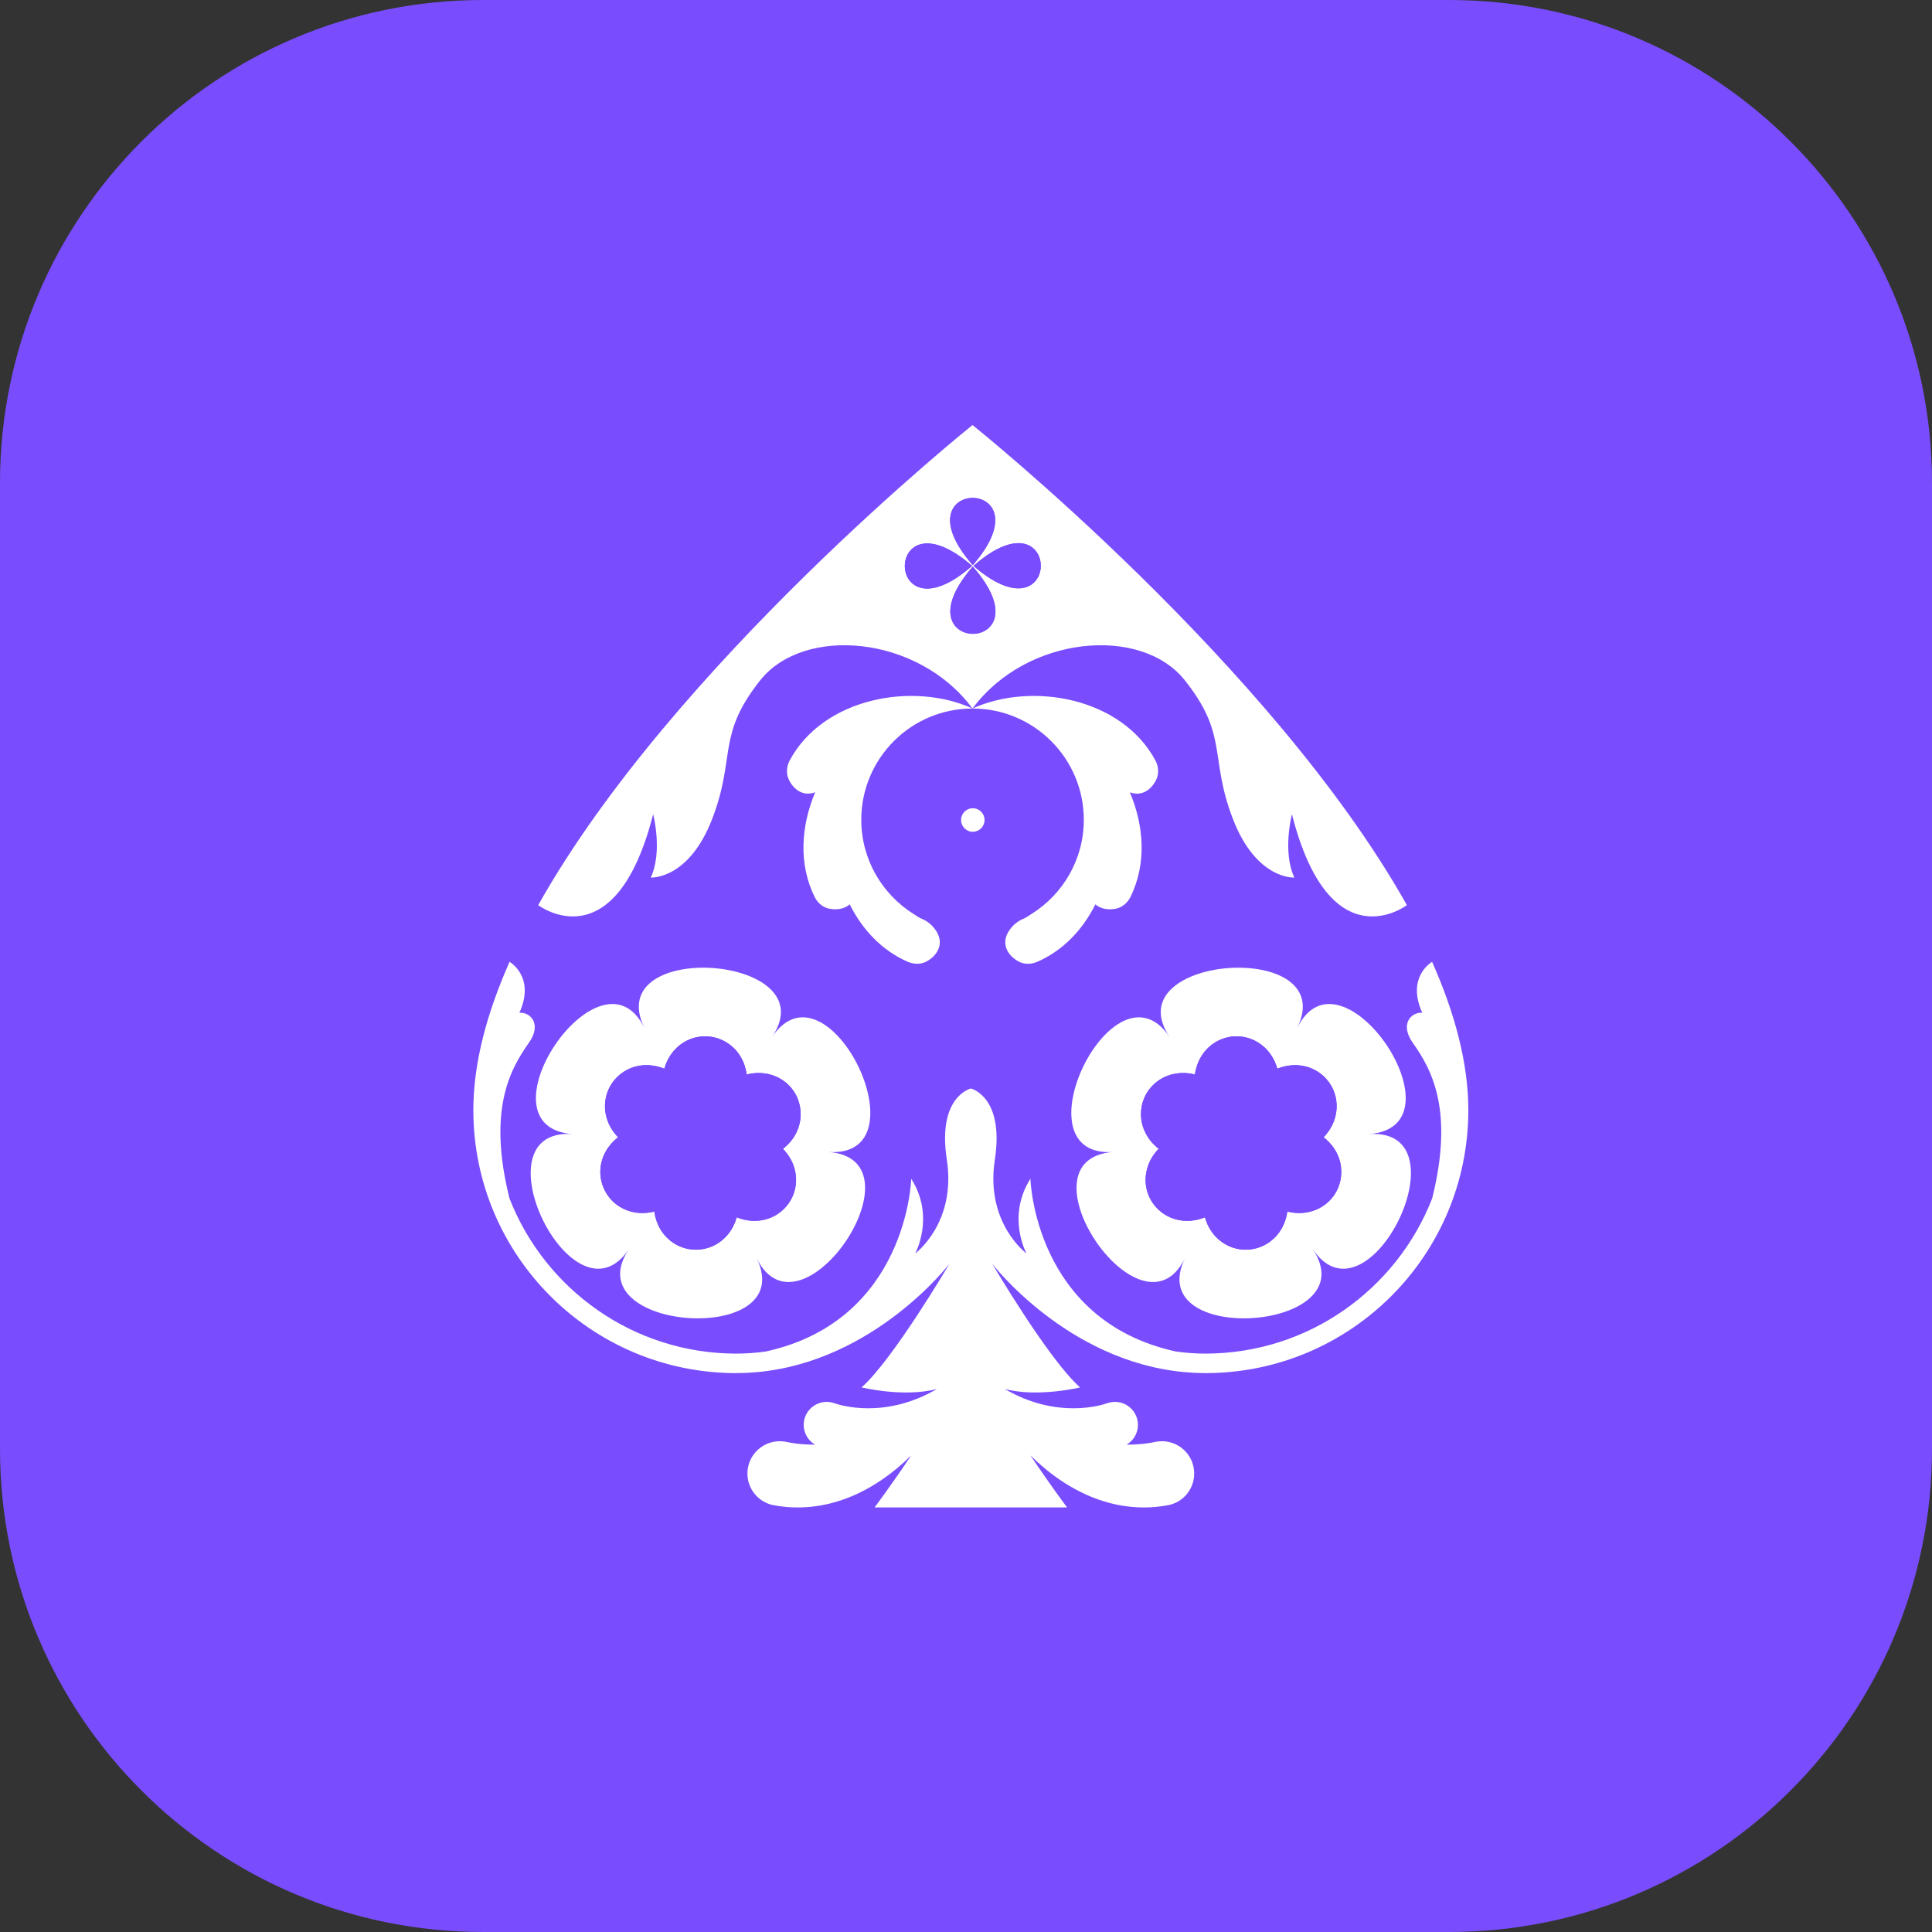 <svg width="40" height="40" viewBox="0 0 40 40" fill="none" xmlns="http://www.w3.org/2000/svg">
<rect x="0" y="0" width="40" height="40" fill="#333333" stroke="none"/>
<path d="M0 10C0 4.477 4.477 0 10 0H30C35.523 0 40 4.477 40 10V30C40 35.523 35.523 40 30 40H10C4.477 40 0 35.523 0 30V10Z" fill="#794DFD"/>
<path d="M20.126 11.716C18.273 13.34 18.265 10.102 20.126 11.716ZM20.141 11.701C18.516 9.848 21.755 9.84 20.141 11.701ZM21.323 11.303C21.497 11.4 21.57 11.603 21.543 11.79C21.488 12.165 21.026 12.471 20.155 11.716C20.709 11.23 21.1 11.178 21.323 11.303ZM20.14 11.73C21.765 13.583 18.526 13.591 20.14 11.73ZM13.523 16.858C13.523 16.858 13.725 17.631 13.473 18.169C13.473 18.169 14.263 18.22 14.75 16.942C15.237 15.665 14.834 15.223 15.741 14.083C16.649 12.943 19.017 13.157 20.135 14.669C21.407 14.669 22.439 15.701 22.439 16.973C22.439 17.794 22.007 18.514 21.359 18.921C21.281 18.975 21.225 19.007 21.204 19.015C21.204 19.015 21.204 19.015 21.204 19.015C21.199 19.017 21.196 19.018 21.196 19.018L21.196 19.019C21.074 19.066 20.96 19.158 20.881 19.286C20.72 19.548 20.868 19.787 21.089 19.907C21.2 19.967 21.334 19.968 21.459 19.92C22.011 19.685 22.417 19.246 22.679 18.724C22.791 18.822 22.954 18.845 23.11 18.812C23.233 18.785 23.335 18.699 23.4 18.581C23.744 17.89 23.687 17.099 23.392 16.403C23.645 16.499 23.851 16.341 23.946 16.125C23.996 16.009 23.985 15.875 23.927 15.754C23.227 14.439 21.36 14.111 20.135 14.669C21.254 13.157 23.622 12.943 24.529 14.083C25.437 15.223 25.033 15.665 25.521 16.942C26.008 18.22 26.798 18.169 26.798 18.169C26.546 17.631 26.748 16.858 26.748 16.858C27.537 19.951 29.128 18.74 29.128 18.74C26.331 13.757 20.135 8.8 20.135 8.8C20.135 8.8 13.94 13.757 11.143 18.74C11.143 18.74 12.733 19.951 13.523 16.858" fill="white"/>
<path d="M16.344 15.754C16.286 15.875 16.275 16.008 16.325 16.125C16.419 16.341 16.626 16.499 16.878 16.402C16.584 17.099 16.527 17.89 16.871 18.581C16.935 18.699 17.037 18.785 17.161 18.812C17.316 18.845 17.48 18.822 17.592 18.724C17.854 19.246 18.26 19.685 18.811 19.92C18.937 19.967 19.071 19.967 19.182 19.907C19.403 19.787 19.55 19.548 19.39 19.286C19.311 19.158 19.197 19.066 19.075 19.018L19.075 19.018C19.075 19.018 19.072 19.017 19.067 19.015C19.067 19.015 19.067 19.015 19.066 19.015C19.046 19.007 18.989 18.975 18.911 18.921C18.264 18.513 17.832 17.794 17.832 16.973C17.832 15.7 18.863 14.669 20.135 14.669C18.911 14.111 17.044 14.439 16.344 15.754Z" fill="white"/>
<path d="M12.87 19.265C12.824 19.375 12.876 19.502 12.987 19.548C13.098 19.594 13.224 19.541 13.27 19.431C13.316 19.32 13.264 19.193 13.153 19.147C13.042 19.102 12.915 19.154 12.87 19.265Z" fill="#794DFD"/>
<path d="M13.913 18.856C13.836 19.04 13.924 19.252 14.108 19.328C14.292 19.404 14.504 19.317 14.58 19.133C14.657 18.948 14.569 18.737 14.385 18.66C14.201 18.584 13.989 18.671 13.913 18.856Z" fill="#794DFD"/>
<path d="M15.124 17.98C15.008 18.259 15.141 18.578 15.419 18.694C15.698 18.809 16.017 18.677 16.133 18.398C16.248 18.12 16.116 17.8 15.838 17.685C15.559 17.569 15.239 17.701 15.124 17.98Z" fill="#794DFD"/>
<path d="M27.283 19.548C27.394 19.502 27.447 19.375 27.401 19.265C27.355 19.154 27.228 19.102 27.117 19.147C27.007 19.193 26.954 19.32 27 19.431C27.046 19.541 27.173 19.594 27.283 19.548Z" fill="#794DFD"/>
<path d="M26.162 19.328C26.346 19.252 26.433 19.04 26.357 18.856C26.281 18.671 26.069 18.584 25.885 18.66C25.701 18.737 25.613 18.948 25.69 19.133C25.766 19.317 25.977 19.404 26.162 19.328Z" fill="#794DFD"/>
<path d="M24.851 18.694C25.13 18.578 25.262 18.259 25.146 17.98C25.031 17.701 24.711 17.569 24.433 17.685C24.154 17.8 24.022 18.12 24.137 18.398C24.253 18.677 24.573 18.809 24.851 18.694Z" fill="#794DFD"/>
<path d="M21.725 17.487C21.776 17.326 21.805 17.155 21.805 16.977C21.805 16.799 21.776 16.628 21.725 16.468C21.627 16.73 21.281 16.977 20.551 16.977C21.281 16.977 21.627 17.224 21.725 17.487Z" fill="#794DFD"/>
<path d="M18.91 15.86C19.186 15.815 19.571 15.991 19.935 16.622C19.57 15.989 19.611 15.567 19.789 15.351C19.444 15.425 19.139 15.607 18.91 15.86Z" fill="#794DFD"/>
<path d="M21.371 15.86C21.142 15.607 20.837 15.425 20.492 15.351C20.67 15.567 20.711 15.989 20.346 16.622C20.71 15.991 21.095 15.815 21.371 15.86Z" fill="#794DFD"/>
<path d="M18.91 18.095C19.139 18.347 19.444 18.529 19.789 18.604C19.611 18.388 19.57 17.965 19.935 17.332C19.571 17.963 19.186 18.14 18.91 18.095Z" fill="#794DFD"/>
<path d="M18.556 16.468C18.505 16.628 18.476 16.799 18.476 16.977C18.476 17.155 18.505 17.326 18.556 17.487C18.654 17.224 19 16.977 19.73 16.977C19 16.977 18.654 16.73 18.556 16.468Z" fill="#794DFD"/>
<path d="M21.371 18.095C21.095 18.14 20.71 17.963 20.346 17.332C20.711 17.965 20.67 18.388 20.492 18.604C20.837 18.529 21.142 18.347 21.371 18.095Z" fill="#794DFD"/>
<path d="M20.141 17.221C20.275 17.221 20.384 17.112 20.384 16.977C20.384 16.843 20.275 16.734 20.141 16.734C20.006 16.734 19.898 16.843 19.898 16.977C19.898 17.112 20.006 17.221 20.141 17.221Z" fill="white"/>
<path d="M20.126 11.716C18.265 10.102 18.273 13.34 20.126 11.716Z" fill="#794DFD"/>
<path d="M20.14 11.701C21.755 9.84 18.516 9.848 20.14 11.701Z" fill="#794DFD"/>
<path d="M20.14 11.73C18.526 13.591 21.765 13.583 20.14 11.73Z" fill="#794DFD"/>
<path d="M21.543 11.789C21.57 11.603 21.497 11.4 21.323 11.303C21.099 11.178 20.709 11.23 20.155 11.716C21.026 12.471 21.488 12.165 21.543 11.789Z" fill="#794DFD"/>
<path d="M13.754 22.126C13.785 22.018 13.827 21.933 13.867 21.87C14.028 21.611 14.302 21.456 14.598 21.456C14.914 21.456 15.204 21.633 15.355 21.918C15.398 21.997 15.44 22.106 15.46 22.246C15.55 22.224 15.632 22.215 15.706 22.215C16.195 22.215 16.577 22.59 16.577 23.067C16.577 23.328 16.459 23.591 16.21 23.785C16.41 23.992 16.489 24.236 16.481 24.457C16.465 24.917 16.088 25.277 15.623 25.277H15.623C15.525 25.277 15.397 25.261 15.253 25.203C15.222 25.312 15.18 25.397 15.14 25.46C14.979 25.719 14.705 25.874 14.408 25.874C14.093 25.874 13.803 25.697 13.651 25.413C13.609 25.333 13.566 25.224 13.547 25.084C13.457 25.106 13.374 25.115 13.301 25.115H13.301C12.981 25.115 12.698 24.955 12.543 24.687C12.389 24.421 12.391 24.099 12.547 23.828C12.595 23.746 12.673 23.643 12.796 23.546C12.596 23.338 12.518 23.094 12.525 22.873C12.541 22.413 12.919 22.052 13.384 22.052C13.482 22.052 13.61 22.069 13.754 22.126ZM11.861 23.48C9.806 23.336 11.87 27.569 13.022 25.861C11.87 27.569 16.567 27.897 15.664 26.046C16.567 27.897 19.2 23.993 17.145 23.85C19.2 23.993 17.137 19.762 15.985 21.469C17.137 19.762 12.439 19.432 13.342 21.285C12.439 19.432 9.806 23.336 11.861 23.48" fill="white"/>
<path d="M26.899 25.115C26.825 25.115 26.742 25.106 26.653 25.084C26.633 25.224 26.59 25.333 26.548 25.412C26.397 25.697 26.107 25.873 25.791 25.874H25.791C25.495 25.874 25.221 25.719 25.059 25.46C25.02 25.397 24.978 25.312 24.947 25.203C24.803 25.261 24.675 25.277 24.577 25.277C24.111 25.277 23.734 24.917 23.718 24.458C23.711 24.236 23.789 23.992 23.989 23.785C23.755 23.601 23.622 23.342 23.622 23.067C23.622 22.59 24.005 22.215 24.494 22.215C24.567 22.215 24.65 22.224 24.739 22.246C24.759 22.106 24.802 21.997 24.844 21.918C24.995 21.633 25.285 21.456 25.601 21.456C25.898 21.456 26.171 21.611 26.333 21.87C26.373 21.933 26.415 22.018 26.446 22.126C26.59 22.069 26.718 22.053 26.816 22.053C27.281 22.053 27.658 22.413 27.674 22.873C27.682 23.094 27.603 23.338 27.404 23.546C27.652 23.739 27.77 24.002 27.77 24.263C27.77 24.74 27.387 25.115 26.899 25.115ZM26.857 21.285C27.76 19.432 23.063 19.762 24.215 21.469C23.063 19.762 20.999 23.993 23.054 23.85C20.999 23.993 23.632 27.897 24.535 26.046C23.632 27.897 28.329 27.569 27.177 25.861C28.329 27.569 30.393 23.336 28.338 23.48C30.393 23.336 27.76 19.432 26.857 21.285" fill="white"/>
<path d="M25.929 24.01C27.186 25.874 24.528 26.06 25.514 24.039C24.528 26.06 23.038 23.851 25.282 23.694C23.038 23.851 24.206 21.456 25.464 23.32C24.206 21.456 26.864 21.27 25.879 23.291C26.864 21.27 28.354 23.479 26.111 23.636C28.354 23.479 27.186 25.874 25.929 24.01ZM27.77 24.263C27.77 24.002 27.652 23.739 27.404 23.546C27.603 23.338 27.682 23.094 27.674 22.873C27.658 22.413 27.281 22.052 26.816 22.052C26.718 22.052 26.59 22.069 26.446 22.126C26.415 22.018 26.373 21.933 26.333 21.87C26.172 21.611 25.898 21.456 25.601 21.456C25.285 21.456 24.995 21.633 24.844 21.918C24.802 21.997 24.759 22.106 24.739 22.246C24.65 22.224 24.567 22.215 24.494 22.215C24.005 22.215 23.623 22.59 23.623 23.067C23.623 23.342 23.756 23.601 23.989 23.785C23.789 23.992 23.711 24.236 23.718 24.458C23.735 24.917 24.112 25.277 24.577 25.277C24.675 25.277 24.803 25.261 24.947 25.203C24.978 25.312 25.02 25.397 25.059 25.46C25.221 25.719 25.495 25.873 25.791 25.873H25.792C26.107 25.873 26.397 25.697 26.548 25.412C26.59 25.333 26.633 25.224 26.653 25.084C26.743 25.106 26.825 25.115 26.899 25.115C27.387 25.115 27.77 24.74 27.77 24.263" fill="#794DFD"/>
<path d="M14.321 23.291C13.336 21.27 15.994 21.456 14.736 23.32C15.994 21.456 17.162 23.851 14.918 23.694C17.162 23.851 15.672 26.06 14.686 24.039C15.672 26.06 13.014 25.874 14.271 24.01C13.014 25.874 11.846 23.479 14.089 23.636C11.846 23.479 13.336 21.27 14.321 23.291ZM12.526 22.873C12.518 23.094 12.597 23.338 12.797 23.546C12.673 23.642 12.595 23.746 12.548 23.828C12.391 24.099 12.39 24.42 12.543 24.687C12.698 24.955 12.981 25.114 13.301 25.114H13.301C13.375 25.114 13.457 25.106 13.547 25.084C13.567 25.224 13.61 25.333 13.652 25.413C13.803 25.697 14.093 25.874 14.409 25.873C14.705 25.873 14.979 25.719 15.14 25.46C15.18 25.397 15.222 25.312 15.253 25.203C15.397 25.261 15.525 25.277 15.623 25.277H15.623C16.088 25.277 16.465 24.917 16.482 24.457C16.489 24.236 16.41 23.992 16.211 23.785C16.46 23.591 16.577 23.328 16.577 23.067C16.577 22.59 16.195 22.215 15.706 22.215C15.633 22.215 15.55 22.224 15.46 22.246C15.441 22.106 15.398 21.997 15.356 21.918C15.205 21.633 14.915 21.456 14.599 21.456C14.302 21.456 14.028 21.611 13.867 21.87C13.827 21.933 13.785 22.018 13.754 22.126C13.61 22.069 13.482 22.052 13.384 22.052C12.919 22.052 12.542 22.413 12.526 22.873" fill="#794DFD"/>
<path d="M29.65 19.914C29.65 19.914 29.109 20.222 29.446 20.967C29.209 20.954 28.978 21.209 29.252 21.593C29.649 22.152 30.104 23 29.651 24.814C28.917 26.692 27.089 28.025 24.955 28.025C24.744 28.025 24.541 28.009 24.343 27.981C21.407 27.336 21.334 24.405 21.334 24.405C20.834 25.19 21.252 25.952 21.252 25.952C21.252 25.952 20.395 25.322 20.597 24.011C20.798 22.7 20.1 22.536 20.1 22.536C20.1 22.536 19.401 22.7 19.603 24.011C19.805 25.322 18.948 25.952 18.948 25.952C18.948 25.952 19.366 25.19 18.866 24.405C18.866 24.405 18.792 27.336 15.857 27.981C15.659 28.009 15.455 28.025 15.245 28.025C13.111 28.025 11.283 26.692 10.549 24.814C10.096 23 10.55 22.152 10.948 21.593C11.222 21.209 10.99 20.954 10.754 20.967C11.091 20.222 10.55 19.914 10.55 19.914C10.081 20.97 9.8 22.009 9.8 22.984C9.8 25.991 12.238 28.429 15.245 28.429C15.247 28.429 15.249 28.428 15.252 28.428C15.325 28.428 15.399 28.426 15.471 28.423C15.526 28.42 15.58 28.416 15.634 28.411C15.649 28.41 15.664 28.409 15.679 28.408C18.111 28.185 19.656 26.166 19.656 26.166C19.656 26.166 18.493 28.145 17.838 28.725C17.838 28.725 18.717 28.938 19.398 28.757C18.313 29.394 17.374 29.087 17.285 29.055L17.285 29.055C17.28 29.054 17.278 29.053 17.278 29.053L17.278 29.053C17.166 29.013 17.038 29.013 16.921 29.066C16.681 29.174 16.574 29.455 16.682 29.695C16.724 29.789 16.793 29.862 16.876 29.91C16.563 29.911 16.354 29.869 16.307 29.858L16.306 29.858C16.3 29.857 16.296 29.856 16.296 29.856L16.296 29.856C16.132 29.819 15.955 29.841 15.8 29.934C15.482 30.125 15.38 30.536 15.57 30.853C15.667 31.013 15.819 31.118 15.987 31.158C17.081 31.373 18.092 30.9 18.867 30.131C18.446 30.759 18.107 31.21 18.107 31.21H20.1H22.093C22.093 31.21 21.753 30.759 21.333 30.131C22.108 30.9 23.119 31.373 24.212 31.158C24.38 31.118 24.533 31.013 24.629 30.853C24.82 30.536 24.717 30.125 24.4 29.934C24.245 29.841 24.067 29.819 23.904 29.856L23.904 29.856C23.904 29.856 23.9 29.857 23.894 29.858L23.893 29.858C23.846 29.869 23.637 29.911 23.323 29.91C23.406 29.862 23.476 29.789 23.518 29.695C23.626 29.455 23.518 29.174 23.279 29.066C23.161 29.013 23.034 29.013 22.922 29.053L22.922 29.053C22.922 29.053 22.919 29.054 22.915 29.055L22.914 29.055C22.825 29.087 21.887 29.394 20.802 28.757C21.483 28.938 22.362 28.725 22.362 28.725C21.706 28.145 20.544 26.166 20.544 26.166C20.544 26.166 22.089 28.185 24.521 28.408C24.536 28.409 24.551 28.41 24.566 28.411C24.62 28.416 24.674 28.42 24.728 28.423C24.801 28.426 24.874 28.428 24.948 28.428C24.95 28.428 24.953 28.429 24.955 28.429C27.962 28.429 30.4 25.991 30.4 22.984C30.4 22.009 30.119 20.97 29.65 19.914Z" fill="white"/>
</svg>
